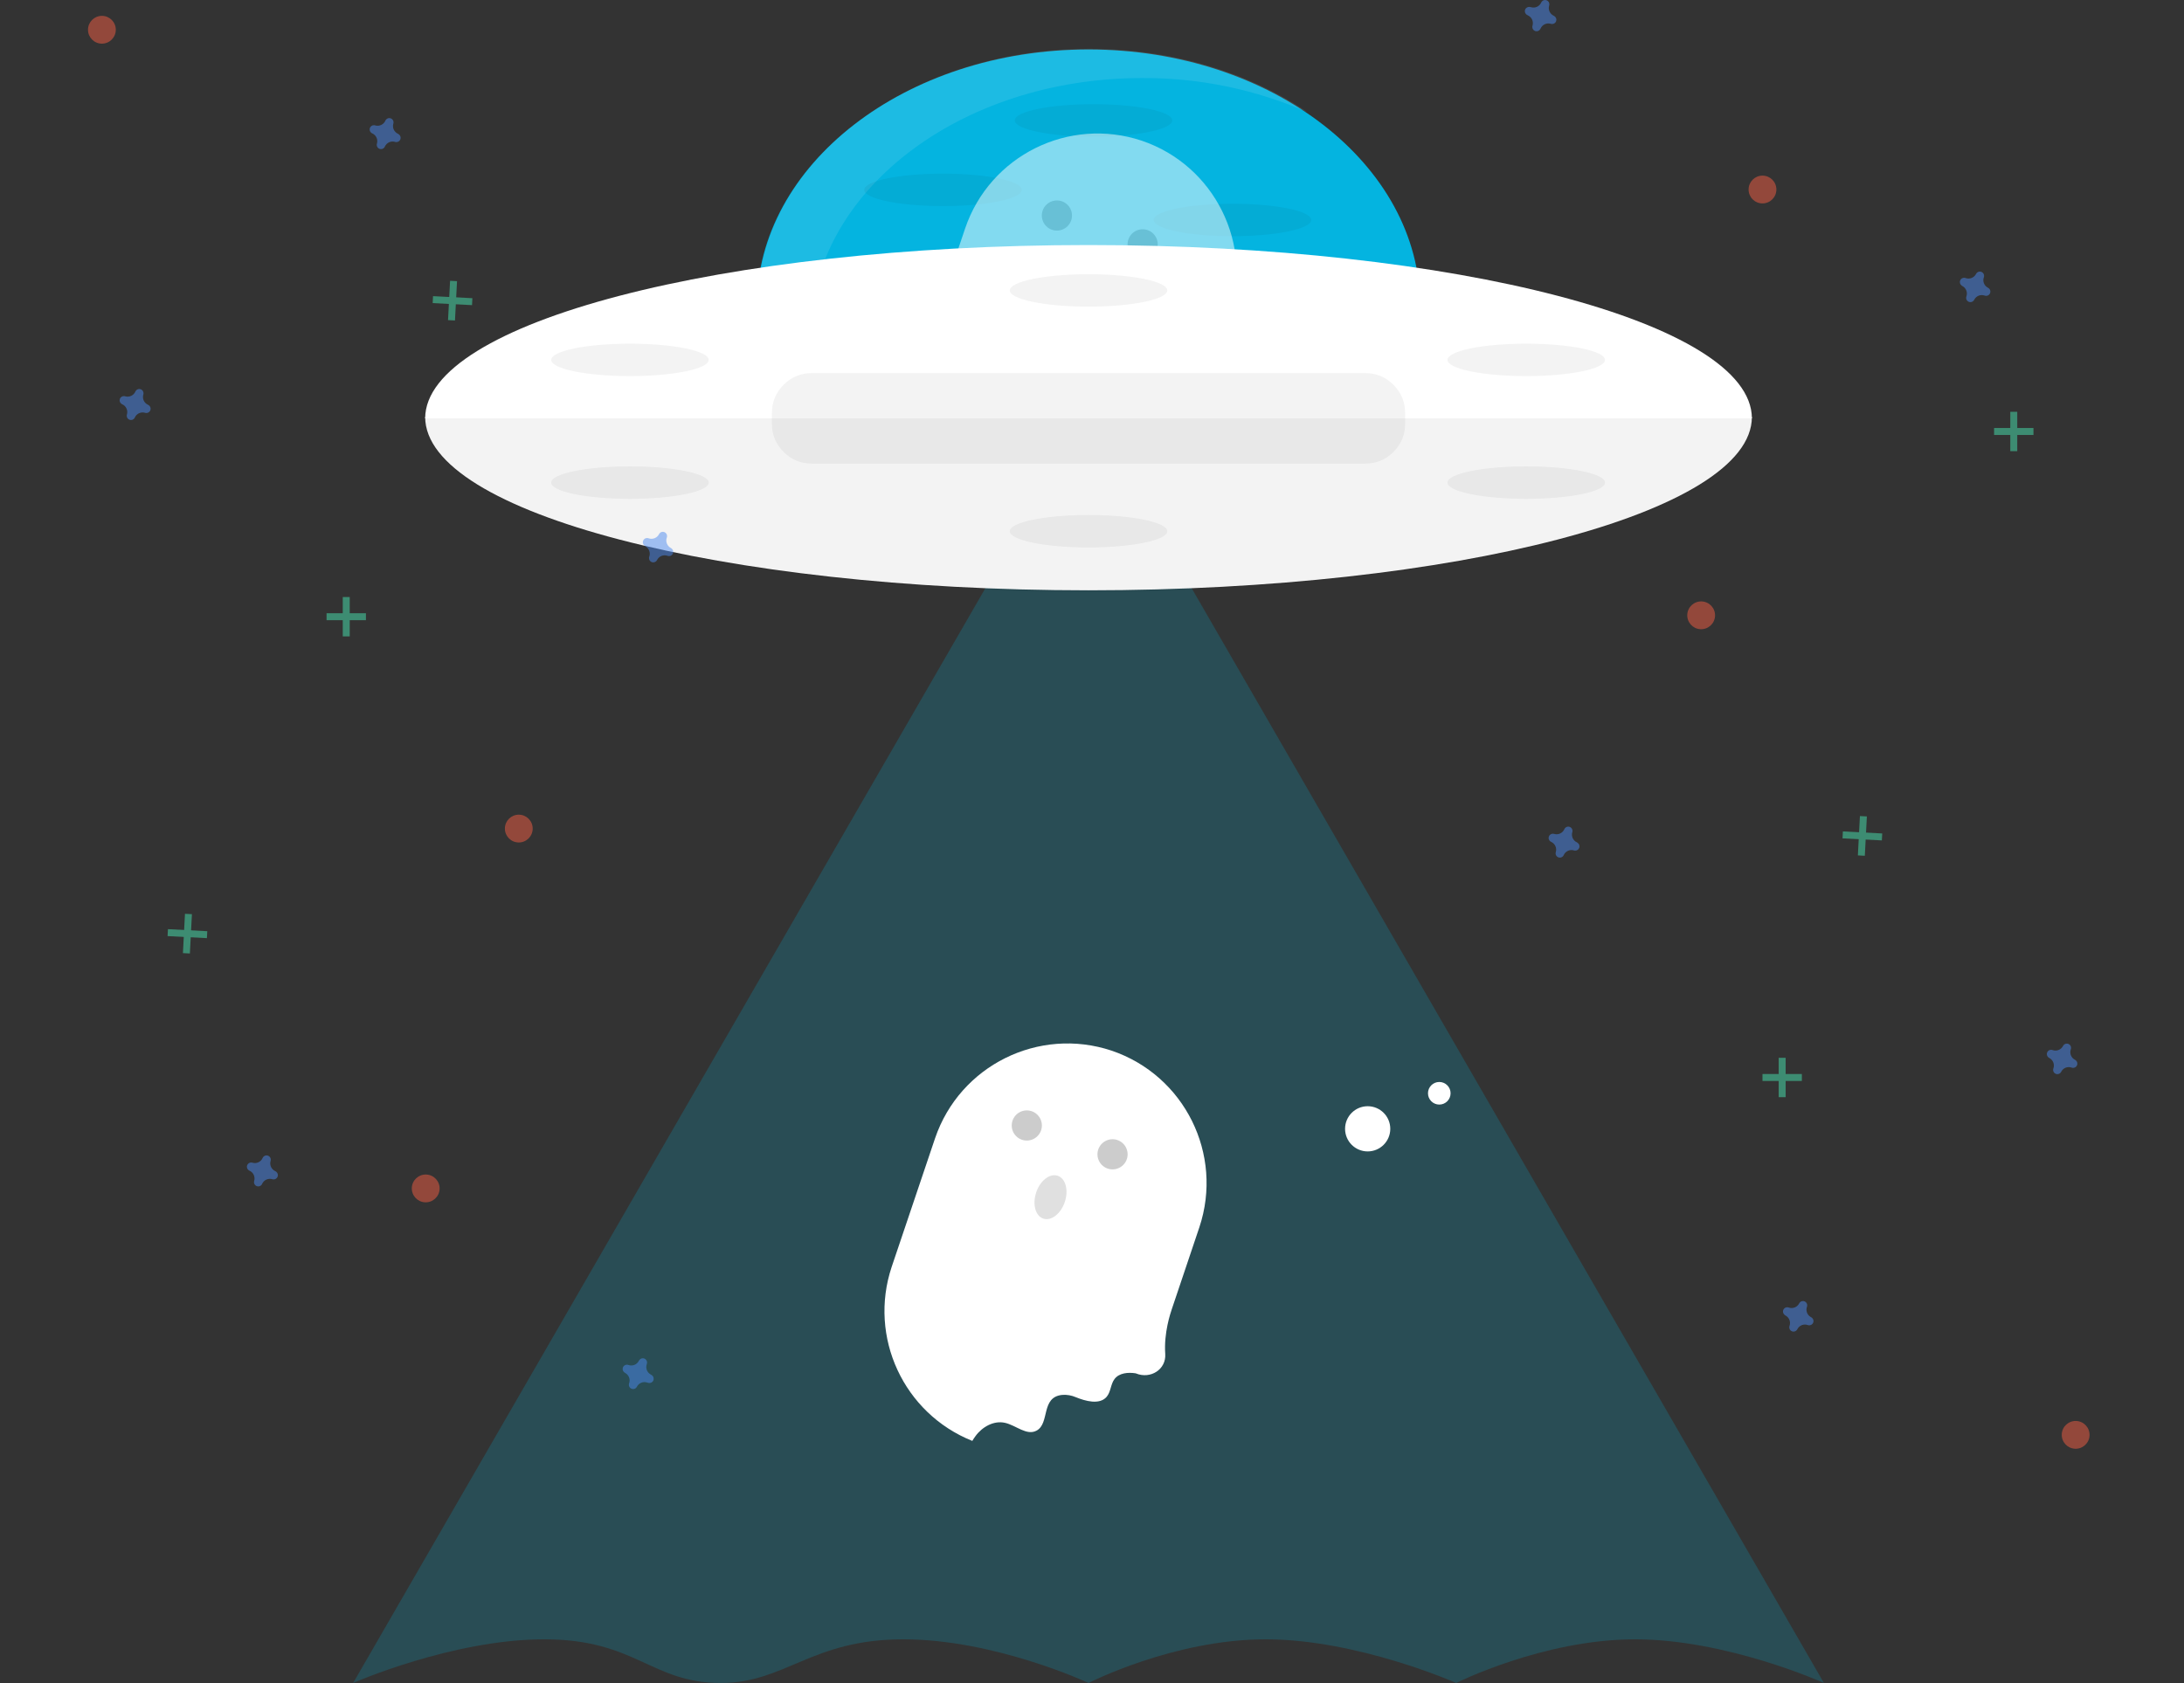 <?xml version="1.0" encoding="utf-8"?>
<svg width="943px" height="727px" viewbox="0 0 943 727" version="1.1" xmlns:xlink="http://www.w3.org/1999/xlink" xmlns="http://www.w3.org/2000/svg">
  <rect width="100%" height="100%" fill="#333333" stroke="none"/>
  <defs>
    <path d="M0 0L943 0L943 726.85L0 726.85L0 0Z" id="path_1" />
    <clipPath id="mask_1">
      <use xlink:href="#path_1" />
    </clipPath>
  </defs>
  <g id="undraw_Taken_if77">
    <path d="M0 0L943 0L943 726.85L0 726.85L0 0Z" id="Background" fill="none" fill-rule="evenodd" stroke="none" />
    <g clip-path="url(#mask_1)">
      <g id="BuleSoucoupe" transform="translate(326.79 21.1)">
        <path d="M0 110.94C0 49.669 64.117 0 143.21 0C222.303 0 286.42 49.669 286.42 110.94C286.42 172.21 222.303 221.88 143.21 221.88C64.117 221.88 0 172.21 0 110.94Z" transform="translate(0 0.27)" id="Ellipse" fill="#04B4E0" fill-rule="evenodd" stroke="none" />
        <path d="M22.79 123.54C22.79 62.27 86.9 12.6 165.99 12.6C190.545 12.465 214.855 17.483 237.35 27.33C212.18 10.33 179.25 0 143.21 0C64.12 0 0 49.67 0 110.94C0 152.08 28.91 187.99 71.86 207.15C41.79 186.81 22.79 156.9 22.79 123.54L22.79 123.54Z" transform="translate(0.36 0)" id="Shape" fill="#FFFFFF" fill-opacity="0.1" fill-rule="evenodd" stroke="none" />
        <path d="M0 7C0 3.134 15.222 0 34 0C52.778 0 68 3.134 68 7C68 10.866 52.778 14 34 14C15.222 14 0 10.866 0 7Z" transform="translate(111.36 23.9)" id="Ellipse-2" fill="#000000" fill-opacity="0.05" fill-rule="evenodd" stroke="none" />
        <path d="M0 7C0 3.134 15.222 0 34 0C52.778 0 68 3.134 68 7C68 10.866 52.778 14 34 14C15.222 14 0 10.866 0 7Z" transform="translate(46.36 53.9)" id="Ellipse-3" fill="#000000" fill-opacity="0.05" fill-rule="evenodd" stroke="none" />
        <path d="M0 7C0 3.134 15.222 0 34 0C52.778 0 68 3.134 68 7C68 10.866 52.778 14 34 14C15.222 14 0 10.866 0 7Z" transform="translate(171.36 66.9)" id="Ellipse-4" fill="#000000" fill-opacity="0.05" fill-rule="evenodd" stroke="none" />
      </g>
      <path d="M317.52 0L476.28 274.98L635.04 549.95C635.04 549.95 593.21 531.1 553.52 531.1C513.83 531.1 476.28 549.95 476.28 549.95C476.28 549.95 433.71 531.1 394.02 531.1C354.33 531.1 317.52 549.95 317.52 549.95C317.52 549.95 277.21 531.1 237.52 531.1C197.83 531.1 186.667 549.95 158.76 549.95C128.556 549.95 122.21 531.1 82.52 531.1C42.83 531.1 0 549.95 0 549.95L158.76 274.98L317.52 0L317.52 0Z" transform="translate(152.48 176.9)" id="Polygon" fill="#04B4E0" fill-opacity="0.2" fill-rule="evenodd" stroke="none" />
      <g id="GhostSoucoupe" transform="translate(381.888 450.654)">
        <path d="M39.322 169.556C42.242 165.556 47.252 162.756 52.052 163.846C56.852 164.936 61.402 169.506 65.672 167.216C71.512 164.096 67.372 152.626 76.852 151.776C78.827 151.645 80.805 151.988 82.622 152.776C86.622 154.406 92.882 156.246 95.962 152.576C97.772 150.416 97.642 147.126 99.372 144.886C101.372 142.286 105.182 141.956 108.432 142.456L108.592 142.506C114.862 145.096 121.722 140.796 121.232 134.036C120.602 125.036 123.462 116.556 124.082 114.716L135.962 79.406C146.481 47.894 129.568 13.803 98.112 3.116L98.112 3.116C66.603 -7.39 32.525 9.526 21.842 40.976L3.112 96.506C-6.994 126.823 8.27 159.765 37.932 171.656C38.354 170.929 38.818 170.228 39.322 169.556L39.322 169.556Z" id="Shape" fill="#FFFFFF" fill-rule="evenodd" stroke="none" />
        <path d="M0 6.51C0 2.915 2.915 0 6.51 0C10.105 0 13.02 2.915 13.02 6.51C13.02 10.105 10.105 13.02 6.51 13.02C2.915 13.02 0 10.105 0 6.51Z" transform="translate(54.952 28.916)" id="Circle" fill="#000000" fill-opacity="0.2" fill-rule="evenodd" stroke="none" />
        <path d="M0 6.51C0 2.915 2.915 0 6.51 0C10.105 0 13.02 2.915 13.02 6.51C13.02 10.105 10.105 13.02 6.51 13.02C2.915 13.02 0 10.105 0 6.51Z" transform="translate(91.972 41.366)" id="Circle" fill="#000000" fill-opacity="0.2" fill-rule="evenodd" stroke="none" />
        <path d="M3.799 18.733C0.392 17.586 -0.977 12.515 0.742 7.406C2.462 2.297 6.618 -0.915 10.025 0.232C13.433 1.379 14.802 6.45 13.082 11.559C11.363 16.668 7.207 19.88 3.799 18.733Z" transform="translate(64.781 56.911)" id="Ellipse" fill="#E0E0E0" fill-rule="evenodd" stroke="none" />
      </g>
      <path d="M0 9.76C0 4.37 4.37 0 9.76 0C15.15 0 19.52 4.37 19.52 9.76C19.52 15.15 15.15 19.52 9.76 19.52C4.37 19.52 0 15.15 0 9.76Z" transform="translate(580.77 477.76)" id="Circle" fill="#FFFFFF" fill-rule="evenodd" stroke="none" />
      <path d="M0 4.88C0 2.185 2.185 0 4.88 0C7.575 0 9.76 2.185 9.76 4.88C9.76 7.575 7.575 9.76 4.88 9.76C2.185 9.76 0 7.575 0 4.88Z" transform="translate(616.57 467.29)" id="Circle" fill="#FFFFFF" fill-rule="evenodd" stroke="none" />
      <g id="GhostSoucoupe" transform="translate(394.888 57.654)" opacity="0.5">
        <path d="M39.322 169.556C42.242 165.556 47.252 162.756 52.052 163.846C56.852 164.936 61.402 169.506 65.672 167.216C71.512 164.096 67.372 152.626 76.852 151.776C78.827 151.645 80.805 151.988 82.622 152.776C86.622 154.406 92.882 156.246 95.962 152.576C97.772 150.416 97.642 147.126 99.372 144.886C101.372 142.286 105.182 141.956 108.432 142.456L108.592 142.506C114.862 145.096 121.722 140.796 121.232 134.036C120.602 125.036 123.462 116.556 124.082 114.716L135.962 79.406C146.481 47.894 129.568 13.803 98.112 3.116L98.112 3.116C66.603 -7.39 32.525 9.526 21.842 40.976L3.112 96.506C-6.994 126.823 8.27 159.765 37.932 171.656C38.354 170.929 38.818 170.228 39.322 169.556L39.322 169.556Z" transform="matrix(1 -4.1437875E-09 4.1437875E-09 1 0 0)" id="Shape" fill="#FFFFFF" fill-rule="evenodd" stroke="none" />
        <path d="M0 6.51C0 2.915 2.915 0 6.51 0C10.105 0 13.02 2.915 13.02 6.51C13.02 10.105 10.105 13.02 6.51 13.02C2.915 13.02 0 10.105 0 6.51Z" transform="matrix(1 -4.1437875E-09 4.1437875E-09 1 54.952 28.916)" id="Circle" fill="#000000" fill-opacity="0.2" fill-rule="evenodd" stroke="none" />
        <path d="M0 6.51C0 2.915 2.915 0 6.51 0C10.105 0 13.02 2.915 13.02 6.51C13.02 10.105 10.105 13.02 6.51 13.02C2.915 13.02 0 10.105 0 6.51Z" transform="matrix(1 -4.1437875E-09 4.1437875E-09 1 91.972 41.366)" id="Circle" fill="#000000" fill-opacity="0.2" fill-rule="evenodd" stroke="none" />
      </g>
      <g id="Soucoupe" transform="translate(183.58 105.83)">
        <path d="M286.42 74.85C444.6 74.85 572.84 41.34 572.84 0L0 0C0 41.34 128.24 74.85 286.42 74.85L286.42 74.85Z" transform="translate(0 74.27)" id="Shape-2" fill="#FFFFFF" fill-rule="evenodd" stroke="none" />
        <path d="M286.42 0C128.24 0 0 33.51 0 74.86L572.84 74.86C572.84 33.51 444.6 0 286.42 0L286.42 0Z" id="Shape" fill="#FFFFFF" fill-rule="evenodd" stroke="none" />
        <path d="M286.42 74.85C444.6 74.85 572.84 41.34 572.84 0L0 0C0 41.34 128.24 74.85 286.42 74.85L286.42 74.85Z" transform="translate(0 74.86)" id="Shape" fill="#000000" fill-opacity="0.05" fill-rule="evenodd" stroke="none" />
        <path d="M0 19.53L0 17.22C0 12.465 1.681 8.406 5.044 5.044C8.406 1.681 12.465 0 17.22 0L256.18 0C260.935 0 264.994 1.681 268.356 5.044C271.719 8.406 273.4 12.465 273.4 17.22L273.4 21.84C273.4 26.595 271.719 30.654 268.356 34.016C264.994 37.379 260.935 39.06 256.18 39.06L17.22 39.06C12.465 39.06 8.406 37.379 5.044 34.016C1.681 30.654 0 26.595 0 21.84L0 19.53Z" transform="translate(149.72 55.32)" id="Rectangle" fill="#000000" fill-opacity="0.05" fill-rule="evenodd" stroke="none" />
        <path d="M0 7C0 3.134 15.222 0 34 0C52.778 0 68 3.134 68 7C68 10.866 52.778 14 34 14C15.222 14 0 10.866 0 7Z" transform="translate(54.42 42.6)" id="Ellipse" fill="#000000" fill-opacity="0.05" fill-rule="evenodd" stroke="none" />
        <path d="M0 7C0 3.134 15.222 0 34 0C52.778 0 68 3.134 68 7C68 10.866 52.778 14 34 14C15.222 14 0 10.866 0 7Z" transform="translate(54.42 95.6)" id="Ellipse" fill="#000000" fill-opacity="0.05" fill-rule="evenodd" stroke="none" />
        <path d="M0 7C0 3.134 15.222 0 34 0C52.778 0 68 3.134 68 7C68 10.866 52.778 14 34 14C15.222 14 0 10.866 0 7Z" transform="translate(441.42 42.6)" id="Ellipse" fill="#000000" fill-opacity="0.05" fill-rule="evenodd" stroke="none" />
        <path d="M0 7C0 3.134 15.222 0 34 0C52.778 0 68 3.134 68 7C68 10.866 52.778 14 34 14C15.222 14 0 10.866 0 7Z" transform="translate(441.42 95.6)" id="Ellipse" fill="#000000" fill-opacity="0.05" fill-rule="evenodd" stroke="none" />
        <path d="M0 7C0 3.134 15.222 0 34 0C52.778 0 68 3.134 68 7C68 10.866 52.778 14 34 14C15.222 14 0 10.866 0 7Z" transform="translate(252.42 12.6)" id="Ellipse" fill="#000000" fill-opacity="0.05" fill-rule="evenodd" stroke="none" />
        <path d="M0 7C0 3.134 15.222 0 34 0C52.778 0 68 3.134 68 7C68 10.866 52.778 14 34 14C15.222 14 0 10.866 0 7Z" transform="translate(252.42 116.6)" id="Ellipse" fill="#000000" fill-opacity="0.05" fill-rule="evenodd" stroke="none" />
      </g>
      <g id="Stars" transform="translate(38 0.001)">
        <g id="section2">
          <path d="M12.289 6.809C10.578 6.062 9.697 4.154 10.239 2.369C10.28 2.235 10.307 2.098 10.319 1.959L10.319 1.959C10.371 1.146 9.883 0.395 9.119 0.114C8.355 -0.168 7.496 0.086 7.009 0.739L7.009 0.739C6.928 0.851 6.861 0.971 6.809 1.099C6.066 2.812 4.155 3.694 2.369 3.149C2.235 3.108 2.098 3.081 1.959 3.069L1.959 3.069C1.146 3.016 0.395 3.504 0.114 4.268C-0.168 5.033 0.086 5.891 0.739 6.379L0.739 6.379C0.849 6.464 0.97 6.534 1.099 6.589C2.809 7.335 3.69 9.243 3.149 11.029C3.107 11.159 3.081 11.293 3.069 11.429L3.069 11.429C3.011 12.243 3.498 12.998 4.263 13.283C5.029 13.567 5.89 13.313 6.379 12.659L6.379 12.659C6.461 12.544 6.528 12.42 6.579 12.289C7.339 10.595 9.246 9.736 11.018 10.289C11.152 10.329 11.29 10.356 11.428 10.369L11.428 10.369C12.241 10.421 12.992 9.933 13.274 9.169C13.555 8.405 13.301 7.546 12.649 7.059L12.649 7.059C12.54 6.959 12.419 6.875 12.289 6.809L12.289 6.809Z" transform="translate(121.601 51)" id="Shape" fill="#4D8AF0" fill-opacity="0.5" fill-rule="evenodd" stroke="none" />
          <path d="M12.239 6.809C10.548 6.044 9.691 4.141 10.239 2.369C10.28 2.235 10.307 2.098 10.319 1.959L10.319 1.959C10.371 1.146 9.883 0.395 9.119 0.114C8.355 -0.168 7.496 0.086 7.009 0.739L7.009 0.739C6.928 0.851 6.861 0.971 6.809 1.099C6.066 2.812 4.155 3.694 2.368 3.149C2.235 3.108 2.098 3.081 1.959 3.069L1.959 3.069C1.146 3.016 0.395 3.504 0.114 4.268C-0.168 5.033 0.086 5.891 0.739 6.379L0.739 6.379C0.849 6.464 0.97 6.534 1.099 6.589C2.789 7.353 3.646 9.256 3.099 11.029C3.058 11.159 3.031 11.293 3.019 11.428L3.019 11.428C2.961 12.243 3.448 12.998 4.213 13.283C4.979 13.567 5.84 13.313 6.329 12.659L6.329 12.659C6.411 12.544 6.478 12.42 6.529 12.289C7.289 10.595 9.196 9.736 10.969 10.289C11.102 10.329 11.239 10.356 11.379 10.368L11.379 10.368C12.191 10.421 12.942 9.933 13.223 9.169C13.505 8.405 13.251 7.546 12.598 7.059L12.598 7.059C12.49 6.959 12.369 6.875 12.239 6.809L12.239 6.809Z" transform="translate(630.652 357)" id="Shape" fill="#4D8AF0" fill-opacity="0.5" fill-rule="evenodd" stroke="none" />
          <path d="M12.289 6.809C10.578 6.062 9.697 4.154 10.239 2.369C10.28 2.235 10.307 2.098 10.319 1.958L10.319 1.959C10.371 1.146 9.883 0.395 9.119 0.114C8.355 -0.168 7.496 0.086 7.009 0.739L7.009 0.739C6.928 0.851 6.861 0.971 6.809 1.099C6.066 2.812 4.155 3.694 2.369 3.149C2.235 3.108 2.098 3.081 1.959 3.069L1.959 3.069C1.146 3.016 0.395 3.504 0.114 4.268C-0.168 5.033 0.086 5.891 0.739 6.379L0.739 6.379C0.849 6.464 0.97 6.534 1.099 6.589C2.809 7.335 3.69 9.243 3.149 11.028C3.108 11.159 3.081 11.293 3.069 11.429L3.069 11.429C3.011 12.243 3.498 12.998 4.263 13.283C5.029 13.567 5.89 13.313 6.379 12.659L6.379 12.659C6.461 12.544 6.528 12.42 6.579 12.289C7.339 10.595 9.246 9.736 11.018 10.289C11.152 10.329 11.29 10.356 11.429 10.369L11.428 10.369C12.241 10.421 12.992 9.933 13.273 9.169C13.555 8.405 13.301 7.546 12.649 7.059L12.649 7.059C12.54 6.959 12.419 6.875 12.289 6.808L12.289 6.809Z" transform="translate(68.601 499)" id="Shape" fill="#4D8AF0" fill-opacity="0.5" fill-rule="evenodd" stroke="none" />
          <path d="M12.239 6.809C10.548 6.044 9.691 4.141 10.239 2.369C10.28 2.235 10.307 2.098 10.319 1.958L10.319 1.959C10.371 1.146 9.883 0.395 9.119 0.114C8.355 -0.168 7.496 0.086 7.009 0.739L7.009 0.739C6.928 0.851 6.861 0.971 6.809 1.099C6.066 2.812 4.155 3.694 2.369 3.149C2.235 3.108 2.098 3.081 1.959 3.069L1.959 3.069C1.146 3.016 0.395 3.504 0.114 4.268C-0.168 5.033 0.086 5.891 0.739 6.379L0.739 6.379C0.849 6.464 0.97 6.534 1.099 6.588C2.809 7.335 3.69 9.243 3.149 11.029C3.108 11.159 3.081 11.293 3.069 11.428L3.069 11.428C3.011 12.243 3.498 12.998 4.263 13.283C5.029 13.567 5.89 13.313 6.379 12.659L6.379 12.659C6.461 12.544 6.528 12.42 6.579 12.289C7.339 10.595 9.246 9.736 11.018 10.289C11.152 10.329 11.29 10.356 11.429 10.368L11.429 10.368C12.241 10.421 12.992 9.933 13.273 9.169C13.555 8.405 13.301 7.546 12.649 7.059L12.649 7.059C12.525 6.955 12.387 6.871 12.239 6.809L12.239 6.809Z" transform="translate(13.651 168)" id="Shape" fill="#4D8AF0" fill-opacity="0.5" fill-rule="evenodd" stroke="none" />
          <path d="M12.498 6.809C10.807 6.044 9.95 4.141 10.498 2.369C10.54 2.235 10.567 2.098 10.578 1.959L10.578 1.959C10.63 1.146 10.142 0.395 9.378 0.114C8.614 -0.168 7.756 0.086 7.268 0.739L7.268 0.739C7.188 0.851 7.121 0.971 7.068 1.099C6.307 2.793 4.401 3.651 2.628 3.099C2.495 3.058 2.357 3.031 2.218 3.019L2.218 3.019C1.327 2.832 0.434 3.324 0.116 4.177C-0.202 5.03 0.152 5.987 0.948 6.429L0.948 6.429C1.059 6.514 1.179 6.584 1.308 6.639C2.999 7.403 3.856 9.306 3.308 11.079C3.267 11.209 3.24 11.343 3.228 11.479L3.228 11.479C3.141 12.326 3.647 13.123 4.452 13.404C5.256 13.684 6.149 13.376 6.608 12.659L6.608 12.659C6.69 12.544 6.757 12.42 6.808 12.289C7.569 10.595 9.475 9.736 11.248 10.289C11.382 10.329 11.519 10.356 11.658 10.369L11.658 10.369C12.471 10.421 13.221 9.933 13.503 9.169C13.784 8.405 13.53 7.546 12.878 7.059L12.878 7.059C12.764 6.958 12.636 6.874 12.498 6.809L12.498 6.809Z" transform="translate(620.392 0)" id="Shape" fill="#4D8AF0" fill-opacity="0.5" fill-rule="evenodd" stroke="none" />
          <g id="Group" transform="translate(103 257.849)" opacity="0.5">
            <path d="M0 0L3 0L3 17L0 17L0 0Z" transform="translate(7 0)" id="Rectangle" fill="#47E6B1" fill-rule="evenodd" stroke="none" />
            <path d="M17 0L17 3L0 3L0 0L17 0Z" transform="translate(0 7)" id="Rectangle" fill="#47E6B1" fill-rule="evenodd" stroke="none" />
          </g>
          <g id="Group" transform="translate(823 177.849)" opacity="0.5">
            <path d="M0 0L3 0L3 17L0 17L0 0Z" transform="translate(7 0)" id="Rectangle" fill="#47E6B1" fill-rule="evenodd" stroke="none" />
            <path d="M17 0L17 3L0 3L0 0L17 0Z" transform="translate(0 7)" id="Rectangle" fill="#47E6B1" fill-rule="evenodd" stroke="none" />
          </g>
          <g id="Group" transform="translate(723 456.849)" opacity="0.5">
            <path d="M0 0L3 0L3 17L0 17L0 0Z" transform="translate(7 0)" id="Rectangle" fill="#47E6B1" fill-rule="evenodd" stroke="none" />
            <path d="M17 0L17 3L0 3L0 0L17 0Z" transform="translate(0 7)" id="Rectangle" fill="#47E6B1" fill-rule="evenodd" stroke="none" />
          </g>
          <path d="M0 6C0 2.686 2.686 0 6 0C9.314 0 12 2.686 12 6C12 9.314 9.314 12 6 12C2.686 12 0 9.314 0 6Z" transform="translate(717 75.849)" id="Circle" fill="#F55F44" fill-opacity="0.5" fill-rule="evenodd" stroke="none" />
          <path d="M0 6C0 2.686 2.686 0 6 0C9.314 0 12 2.686 12 6C12 9.314 9.314 12 6 12C2.686 12 0 9.314 0 6Z" transform="translate(0 6.849)" id="Circle" fill="#F55F44" fill-opacity="0.5" fill-rule="evenodd" stroke="none" />
          <path d="M0 6C0 2.686 2.686 0 6 0C9.314 0 12 2.686 12 6C12 9.314 9.314 12 6 12C2.686 12 0 9.314 0 6Z" transform="translate(180 351.849)" id="Circle" fill="#F55F44" fill-opacity="0.5" fill-rule="evenodd" stroke="none" />
        </g>
        <g id="section1" transform="translate(34 116.851)">
          <path d="M12.289 6.809C10.578 6.062 9.697 4.154 10.239 2.369C10.28 2.235 10.307 2.098 10.319 1.959L10.319 1.959C10.371 1.146 9.883 0.395 9.119 0.114C8.355 -0.168 7.496 0.086 7.009 0.739L7.009 0.739C6.928 0.851 6.861 0.971 6.809 1.099C6.066 2.812 4.155 3.694 2.369 3.149C2.235 3.108 2.098 3.081 1.959 3.069L1.959 3.069C1.146 3.016 0.395 3.504 0.114 4.268C-0.168 5.033 0.086 5.891 0.739 6.379L0.739 6.379C0.849 6.464 0.97 6.534 1.099 6.589C2.809 7.335 3.69 9.243 3.149 11.029C3.107 11.159 3.081 11.293 3.069 11.429L3.069 11.429C3.011 12.243 3.498 12.998 4.263 13.283C5.029 13.567 5.89 13.313 6.379 12.659L6.379 12.659C6.461 12.544 6.528 12.42 6.579 12.289C7.339 10.595 9.246 9.736 11.018 10.289C11.152 10.329 11.29 10.356 11.428 10.369L11.428 10.369C12.241 10.421 12.992 9.933 13.274 9.169C13.555 8.405 13.301 7.546 12.649 7.059L12.649 7.059C12.54 6.959 12.419 6.875 12.289 6.809L12.289 6.809Z" transform="matrix(-0.999 -0.052 0.052 -0.999 710.775 458.693)" id="Shape-2" fill="#4D8AF0" fill-opacity="0.5" fill-rule="evenodd" stroke="none" />
          <path d="M12.239 6.809C10.548 6.044 9.691 4.141 10.239 2.369C10.28 2.235 10.307 2.098 10.319 1.959L10.319 1.959C10.371 1.146 9.883 0.395 9.119 0.114C8.355 -0.168 7.496 0.086 7.009 0.739L7.009 0.739C6.928 0.851 6.861 0.971 6.809 1.099C6.066 2.812 4.155 3.694 2.368 3.149C2.235 3.108 2.098 3.081 1.959 3.069L1.959 3.069C1.146 3.016 0.395 3.504 0.114 4.268C-0.168 5.033 0.086 5.891 0.739 6.379L0.739 6.379C0.849 6.464 0.97 6.534 1.099 6.589C2.789 7.353 3.646 9.256 3.099 11.029C3.058 11.159 3.031 11.293 3.019 11.428L3.019 11.428C2.961 12.243 3.448 12.998 4.213 13.283C4.979 13.567 5.84 13.313 6.329 12.659L6.329 12.659C6.411 12.544 6.478 12.42 6.529 12.289C7.289 10.595 9.196 9.736 10.969 10.289C11.102 10.329 11.239 10.356 11.379 10.368L11.379 10.368C12.191 10.421 12.942 9.933 13.223 9.169C13.505 8.405 13.251 7.546 12.598 7.059L12.598 7.059C12.49 6.959 12.369 6.875 12.239 6.809L12.239 6.809Z" transform="matrix(-0.999 -0.052 0.052 -0.999 218.438 126.47)" id="Shape-3" fill="#4D8AF0" fill-opacity="0.5" fill-rule="evenodd" stroke="none" />
          <path d="M12.289 6.809C10.578 6.062 9.697 4.154 10.239 2.369C10.28 2.235 10.307 2.098 10.319 1.958L10.319 1.959C10.371 1.146 9.883 0.395 9.119 0.114C8.355 -0.168 7.496 0.086 7.009 0.739L7.009 0.739C6.928 0.851 6.861 0.971 6.809 1.099C6.066 2.812 4.155 3.694 2.369 3.149C2.235 3.108 2.098 3.081 1.959 3.069L1.959 3.069C1.146 3.016 0.395 3.504 0.114 4.268C-0.168 5.033 0.086 5.891 0.739 6.379L0.739 6.379C0.849 6.464 0.97 6.534 1.099 6.589C2.809 7.335 3.69 9.243 3.149 11.028C3.108 11.159 3.081 11.293 3.069 11.429L3.069 11.429C3.011 12.243 3.498 12.998 4.263 13.283C5.029 13.567 5.89 13.313 6.379 12.659L6.379 12.659C6.461 12.544 6.528 12.42 6.579 12.289C7.339 10.595 9.246 9.736 11.018 10.289C11.152 10.329 11.29 10.356 11.429 10.369L11.428 10.369C12.241 10.421 12.992 9.933 13.273 9.169C13.555 8.405 13.301 7.546 12.649 7.059L12.649 7.059C12.54 6.959 12.419 6.875 12.289 6.808L12.289 6.809Z" transform="matrix(-0.999 -0.052 0.052 -0.999 787.149 14.08)" id="Shape-4" fill="#4D8AF0" fill-opacity="0.5" fill-rule="evenodd" stroke="none" />
          <path d="M12.239 6.809C10.548 6.044 9.691 4.141 10.239 2.369C10.28 2.235 10.307 2.098 10.319 1.958L10.319 1.959C10.371 1.146 9.883 0.395 9.119 0.114C8.355 -0.168 7.496 0.086 7.009 0.739L7.009 0.739C6.928 0.851 6.861 0.971 6.809 1.099C6.066 2.812 4.155 3.694 2.369 3.149C2.235 3.108 2.098 3.081 1.959 3.069L1.959 3.069C1.146 3.016 0.395 3.504 0.114 4.268C-0.168 5.033 0.086 5.891 0.739 6.379L0.739 6.379C0.849 6.464 0.97 6.534 1.099 6.588C2.809 7.335 3.69 9.243 3.149 11.029C3.108 11.159 3.081 11.293 3.069 11.428L3.069 11.428C3.011 12.243 3.498 12.998 4.263 13.283C5.029 13.567 5.89 13.313 6.379 12.659L6.379 12.659C6.461 12.544 6.528 12.42 6.579 12.289C7.339 10.595 9.246 9.736 11.018 10.289C11.152 10.329 11.29 10.356 11.429 10.368L11.429 10.368C12.241 10.421 12.992 9.933 13.273 9.169C13.555 8.405 13.301 7.546 12.649 7.059L12.649 7.059C12.525 6.955 12.387 6.871 12.239 6.809L12.239 6.809Z" transform="matrix(-0.999 -0.052 0.052 -0.999 824.701 347.503)" id="Shape-5" fill="#4D8AF0" fill-opacity="0.5" fill-rule="evenodd" stroke="none" />
          <path d="M12.498 6.809C10.807 6.044 9.95 4.141 10.498 2.369C10.54 2.235 10.567 2.098 10.578 1.959L10.578 1.959C10.63 1.146 10.142 0.395 9.378 0.114C8.614 -0.168 7.756 0.086 7.268 0.739L7.268 0.739C7.188 0.851 7.121 0.971 7.068 1.099C6.307 2.793 4.401 3.651 2.628 3.099C2.495 3.058 2.357 3.031 2.218 3.019L2.218 3.019C1.327 2.832 0.434 3.324 0.116 4.177C-0.202 5.03 0.152 5.987 0.948 6.429L0.948 6.429C1.059 6.514 1.179 6.584 1.308 6.639C2.999 7.403 3.856 9.306 3.308 11.079C3.267 11.209 3.24 11.343 3.228 11.479L3.228 11.479C3.141 12.326 3.647 13.123 4.452 13.404C5.256 13.684 6.149 13.376 6.608 12.659L6.608 12.659C6.69 12.544 6.757 12.42 6.808 12.289C7.569 10.595 9.475 9.736 11.248 10.289C11.382 10.329 11.519 10.356 11.658 10.369L11.658 10.369C12.471 10.421 13.221 9.933 13.503 9.169C13.784 8.405 13.53 7.546 12.878 7.059L12.878 7.059C12.764 6.958 12.636 6.874 12.498 6.809L12.498 6.809Z" transform="matrix(-0.999 -0.052 0.052 -0.999 209.999 483.518)" id="Shape-6" fill="#4D8AF0" fill-opacity="0.5" fill-rule="evenodd" stroke="none" />
          <g id="Group-2" transform="matrix(-0.999 -0.052 0.052 -0.999 740.177 253.101)" opacity="0.5">
            <path d="M0 0L3 0L3 17L0 17L0 0Z" transform="matrix(1 -6.0071326E-10 6.0071326E-10 1 7 1.4305115E-06)" id="Rectangle" fill="#47E6B1" fill-rule="evenodd" stroke="none" />
            <path d="M17 0L17 3L0 3L0 0L17 0Z" transform="matrix(1 -6.0071326E-10 6.0071326E-10 1 0 7)" id="Rectangle" fill="#47E6B1" fill-rule="evenodd" stroke="none" />
          </g>
          <g id="Group-3" transform="matrix(-0.999 -0.052 0.052 -0.999 16.977 295.31)" opacity="0.5">
            <path d="M0 0L3 0L3 17L0 17L0 0Z" transform="matrix(1 -6.0071326E-10 6.0071326E-10 1 7 -2.2888184E-05)" id="Rectangle" fill="#47E6B1" fill-rule="evenodd" stroke="none" />
            <path d="M17 0L17 3L0 3L0 0L17 0Z" transform="matrix(1 -6.0071326E-10 6.0071326E-10 1 0 7)" id="Rectangle" fill="#47E6B1" fill-rule="evenodd" stroke="none" />
          </g>
          <g id="Group-4" transform="matrix(-0.999 -0.052 0.052 -0.999 131.441 21.925)" opacity="0.5">
            <path d="M0 0L3 0L3 17L0 17L0 0Z" transform="matrix(1 -6.0071326E-10 6.0071326E-10 1 7 0)" id="Rectangle" fill="#47E6B1" fill-rule="evenodd" stroke="none" />
            <path d="M17 0L17 3L0 3L0 0L17 0Z" transform="matrix(1 -6.0071326E-10 6.0071326E-10 1 3.0517578E-05 7)" id="Rectangle" fill="#47E6B1" fill-rule="evenodd" stroke="none" />
          </g>
          <path d="M0 6C0 2.686 2.686 0 6 0C9.314 0 12 2.686 12 6C12 9.314 9.314 12 6 12C2.686 12 0 9.314 0 6Z" transform="matrix(-0.999 -0.052 0.052 -0.999 117.493 402.717)" id="Circle-2" fill="#F55F44" fill-opacity="0.5" fill-rule="evenodd" stroke="none" />
          <path d="M0 6C0 2.686 2.686 0 6 0C9.314 0 12 2.686 12 6C12 9.314 9.314 12 6 12C2.686 12 0 9.314 0 6Z" transform="matrix(-0.999 -0.052 0.052 -0.999 829.899 509.148)" id="Circle-3" fill="#F55F44" fill-opacity="0.5" fill-rule="evenodd" stroke="none" />
          <path d="M0 6C0 2.686 2.686 0 6 0C9.314 0 12 2.686 12 6C12 9.314 9.314 12 6 12C2.686 12 0 9.314 0 6Z" transform="matrix(-0.999 -0.052 0.052 -0.999 668.202 155.2)" id="Circle-4" fill="#F55F44" fill-opacity="0.5" fill-rule="evenodd" stroke="none" />
        </g>
      </g>
    </g>
  </g>
</svg>
